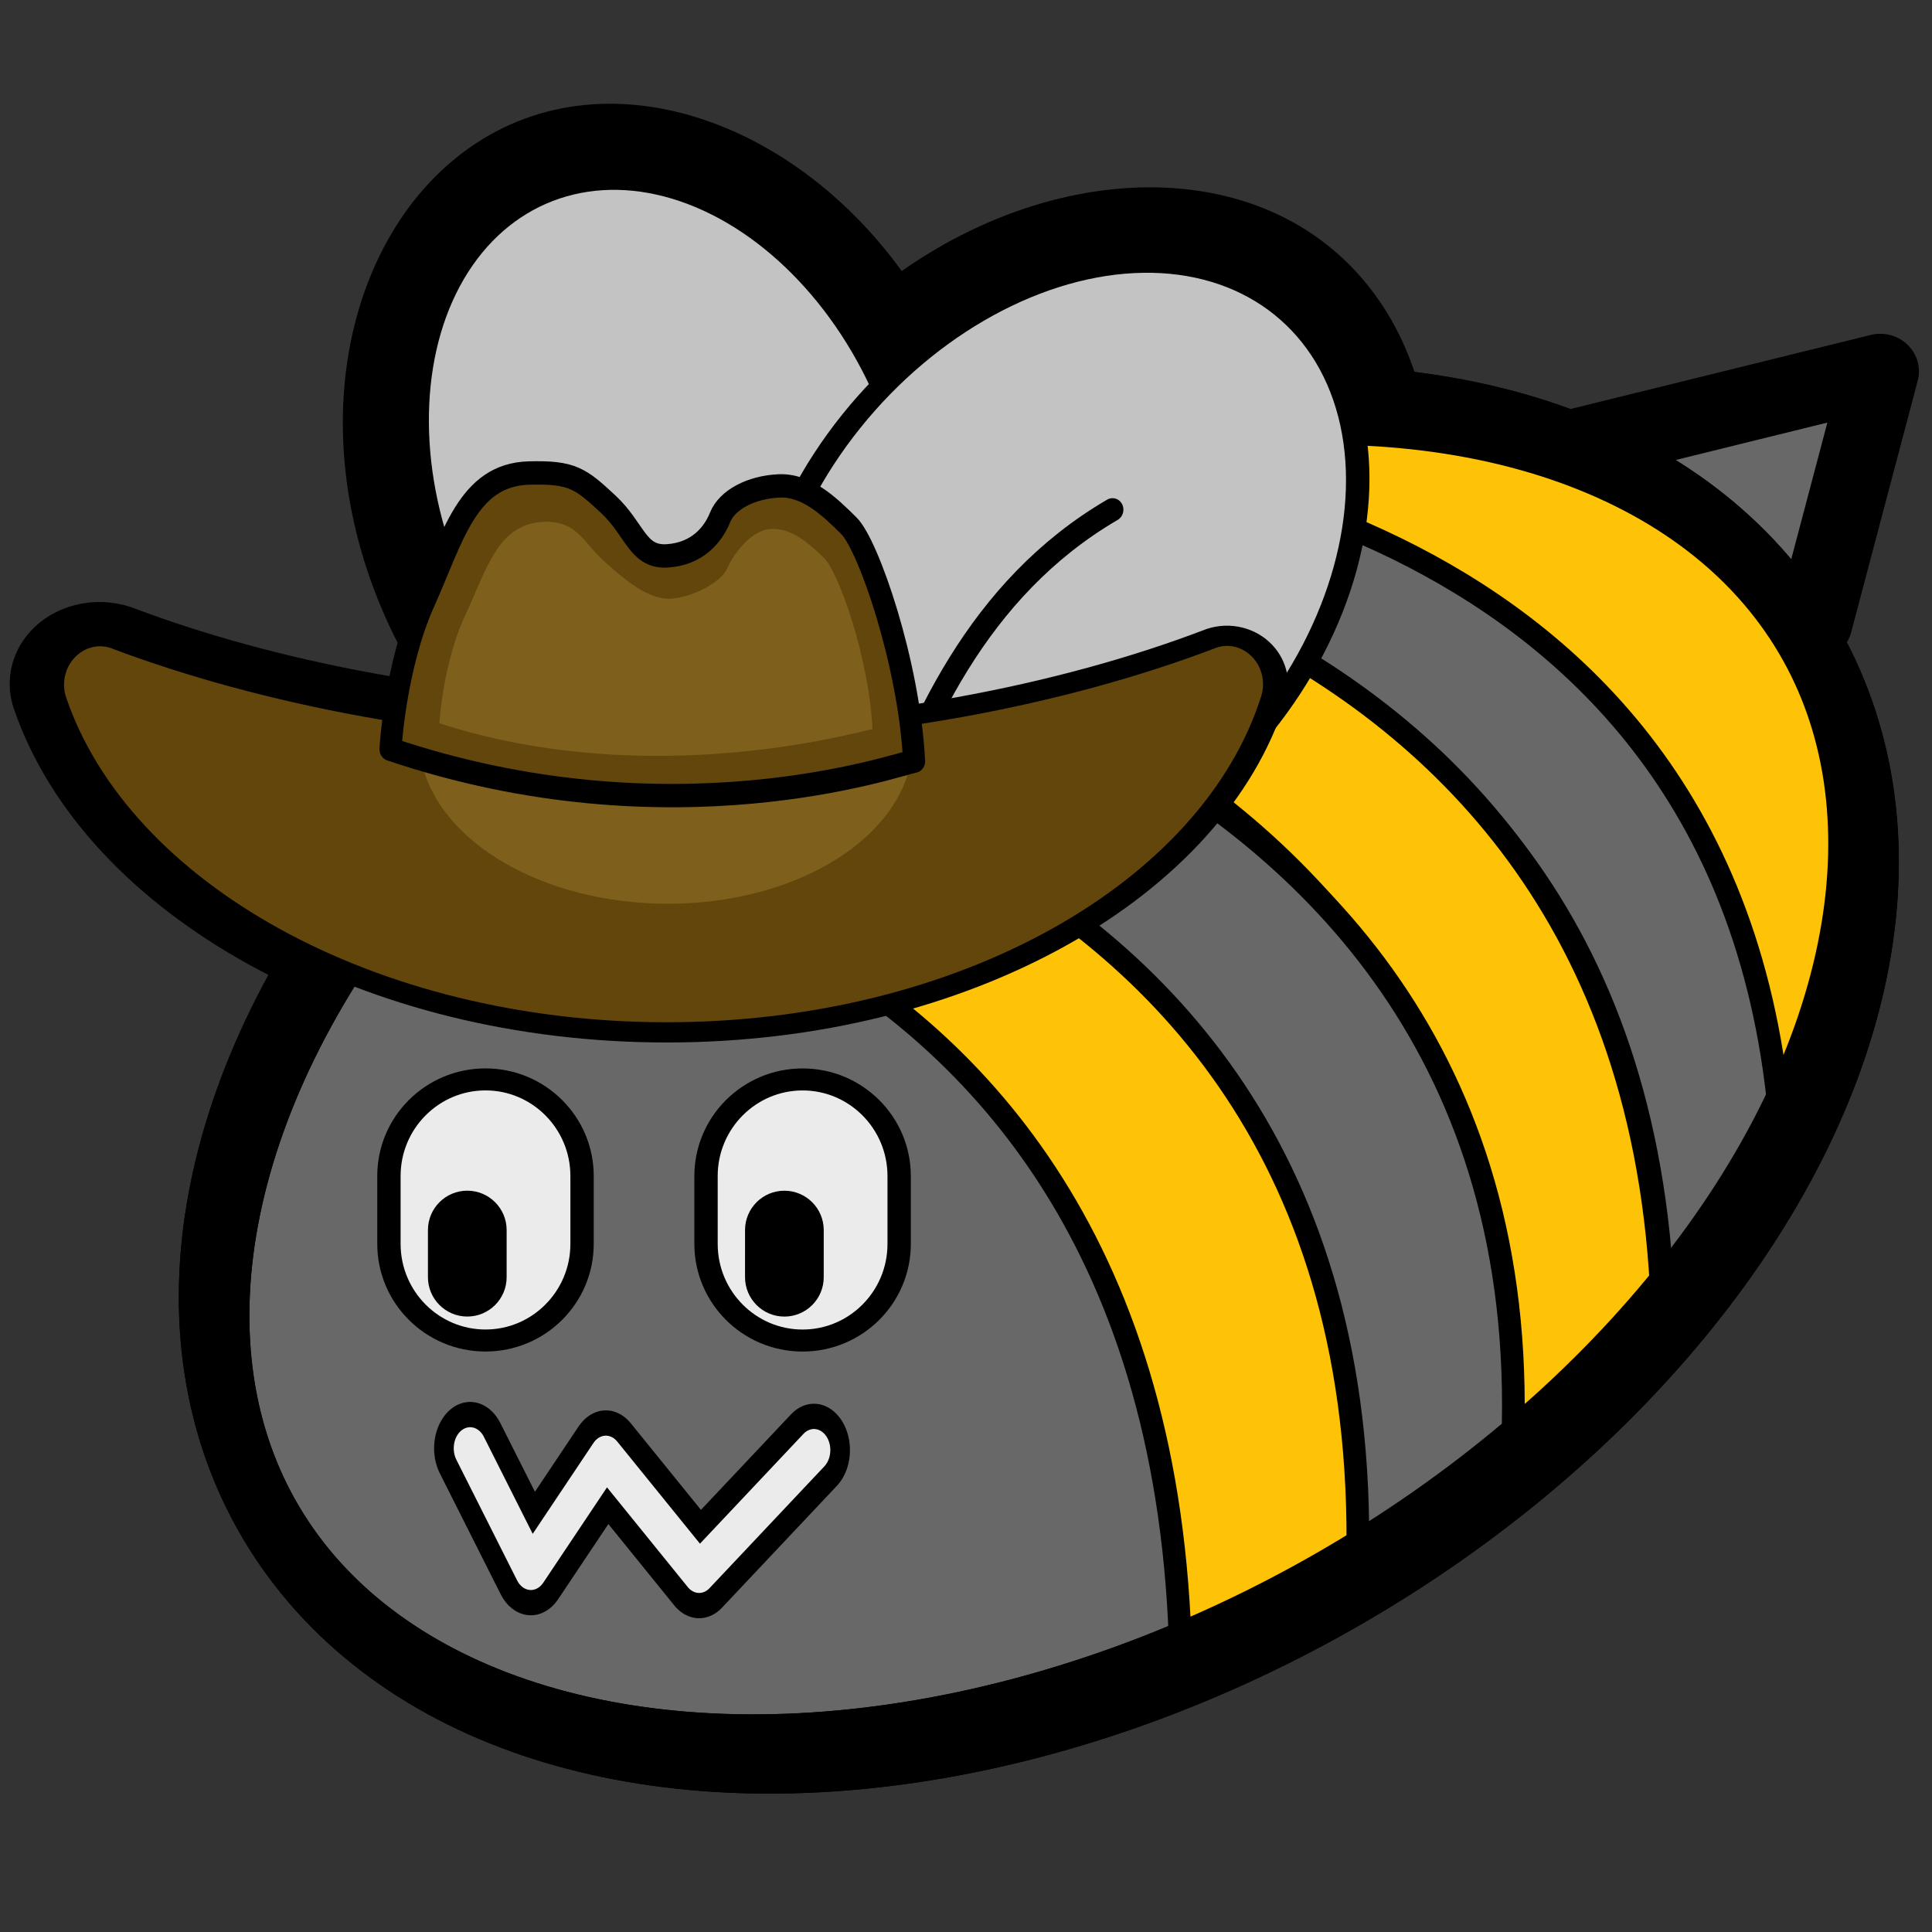 <?xml version="1.0" encoding="UTF-8" standalone="no"?>
<!DOCTYPE svg PUBLIC "-//W3C//DTD SVG 1.1//EN" "http://www.w3.org/Graphics/SVG/1.1/DTD/svg11.dtd">
<svg width="100%" height="100%" viewBox="0 0 256 256" version="1.1" xmlns="http://www.w3.org/2000/svg" xmlns:xlink="http://www.w3.org/1999/xlink" xml:space="preserve" xmlns:serif="http://www.serif.com/" style="fill-rule:evenodd;clip-rule:evenodd;stroke-linecap:round;stroke-linejoin:round;stroke-miterlimit:1.5;">
    <rect x="0" y="0" width="256" height="256" fill="#333333" stroke="none"/>
    <g transform="matrix(1,0,0,1,-1124,-1967)">
        <g id="blobbee_cowboy" transform="matrix(1,0,0,1,1124,1967)">
            <rect x="0" y="0" width="256" height="256" style="fill:none;"/>
            <g id="Hat-outline" serif:id="Hat outline" transform="matrix(-0.015,-1.55,1.917,0.001,-99.462,227.972)">
                <path d="M92.46,60.778C93.073,59.572 92.758,58.181 91.653,57.217C90.548,56.253 88.855,55.893 87.32,56.294C71.057,60.642 58.9,77.862 58.9,98.416C58.9,119.026 71.124,136.284 87.452,140.58C88.988,140.975 90.659,140.619 91.741,139.666C92.823,138.714 93.122,137.336 92.506,136.131C87.858,126.223 84.445,112.787 84.445,98.416C84.445,84.083 87.84,70.681 92.46,60.778Z" style="fill:none;stroke:black;stroke-width:5.77px;"/>
            </g>
            <g id="Bee" transform="matrix(0.948,0,0,0.948,12.661,12.759)">
                <g id="Sting" transform="matrix(0.783,0.14,-0.136,0.759,67.23,-21.11)">
                    <path d="M189.771,56.854L238.765,34.355L235.05,81.388" style="fill:rgb(104,104,104);stroke:black;stroke-width:13.47px;"/>
                </g>
                <g id="Body" transform="matrix(0.994,-0.574,0.761,1.283,-120.17,92.605)">
                    <ellipse cx="168.926" cy="110.515" rx="107.942" ry="55.376" style="fill:rgb(104,104,104);stroke:black;stroke-width:7.88px;"/>
                </g>
                <g id="Wings-outline" serif:id="Wings outline" transform="matrix(0.96,0.127,-0.127,0.96,7.569,-6.443)">
                    <g transform="matrix(1.177,-0.575,0.651,1.214,-55.893,35.953)">
                        <path d="M87.449,13.632C105.498,13.632 121.499,31.571 121.499,54.89C121.499,78.569 105.145,96.75 86.817,96.75C68.768,96.75 52.767,78.811 52.767,55.491C52.767,31.812 69.121,13.632 87.449,13.632ZM87.133,21.55C72.762,21.55 61.095,36.624 61.095,55.191C61.095,73.758 72.762,88.832 87.133,88.832C101.504,88.832 113.171,73.758 113.171,55.191C113.171,36.624 101.504,21.55 87.133,21.55Z"/>
                    </g>
                    <g transform="matrix(1.243,0.685,-0.776,1.283,74.269,-72.812)">
                        <path d="M86.822,14.272C104.841,14.272 120.856,32.204 120.856,55.485C120.856,78.414 105.191,96.109 87.444,96.109C69.424,96.109 53.41,78.177 53.41,54.896C53.41,31.967 69.075,14.272 86.822,14.272ZM87.133,21.55C72.762,21.55 61.095,36.624 61.095,55.191C61.095,73.758 72.762,88.832 87.133,88.832C101.504,88.832 113.171,73.758 113.171,55.191C113.171,36.624 101.504,21.55 87.133,21.55Z"/>
                    </g>
                </g>
                <g id="Stripes" transform="matrix(1,0,0,1,4.427,10.012)">
                    <g transform="matrix(1,-7.43708e-18,-7.43708e-18,1,92.346,-63.841)">
                        <path d="M37.588,107.021C36.302,108.044 130.102,103.736 138.911,199.269C185.818,73.536 38.054,97.55 37.588,107.021Z" style="fill:rgb(254,194,7);stroke:black;stroke-width:3.17px;"/>
                    </g>
                    <g transform="matrix(1,-7.43708e-18,-7.43708e-18,1,73.491,-52.642)">
                        <path d="M157.766,189.064C152.141,96.884 58.714,94.709 59.225,91.972L24.408,104.867C24.408,104.867 137.219,103.115 141.236,211.738L154.889,190.72" style="fill:rgb(104,104,104);stroke:black;stroke-width:3.17px;"/>
                    </g>
                    <g transform="matrix(1,-7.43708e-18,-7.43708e-18,1,55.573,-39.821)">
                        <path d="M138.184,221.282L158.96,198.917C155.015,90.156 39.958,88.264 39.959,88.304L21.516,99.184C21.345,99.215 140.506,108.796 138.184,221.282Z" style="fill:rgb(254,194,7);stroke:black;stroke-width:3.17px;"/>
                    </g>
                    <g transform="matrix(1,-7.43708e-18,-7.43708e-18,1,25.979,-19.002)">
                        <path d="M52.67,78.448L32.777,93.969C32.777,93.969 147.14,105.355 145.924,216.369L167.401,201.973C175.368,91.857 51.46,79.379 49.702,80.764" style="fill:rgb(104,104,104);stroke:black;stroke-width:3.17px;"/>
                    </g>
                    <g transform="matrix(1,-7.43708e-18,-7.43708e-18,1,-0.424,-0.546)">
                        <path d="M54.907,77.629L39.992,93.485C39.992,93.485 145.269,94.435 147.67,208.921L172.327,197.913C176.533,83.454 58.325,78.845 54.907,77.629Z" style="fill:rgb(254,194,7);stroke:black;stroke-width:3.17px;"/>
                    </g>
                </g>
                <g id="Body-outline" serif:id="Body outline" transform="matrix(0.994,-0.574,0.761,1.283,-120.17,92.605)">
                    <ellipse cx="168.926" cy="110.515" rx="107.942" ry="55.376" style="fill:none;stroke:black;stroke-width:7.88px;"/>
                </g>
                <g id="Wings" transform="matrix(0.96,0.127,-0.127,0.96,7.569,-6.443)">
                    <g id="Back-wing" serif:id="Back wing" transform="matrix(1.177,-0.575,0.651,1.214,-55.893,35.953)">
                        <ellipse cx="87.133" cy="55.191" rx="26.038" ry="33.641" style="fill:rgb(195,195,195);stroke:black;stroke-width:2.39px;"/>
                    </g>
                    <g id="Front-wing" serif:id="Front wing" transform="matrix(0.947,0,0,0.999,5.868,0.314)">
                        <g id="Front-wing-main" serif:id="Front wing main" transform="matrix(1.313,0.686,-0.82,1.284,72.244,-73.198)">
                            <ellipse cx="87.133" cy="55.191" rx="26.038" ry="33.641" style="fill:rgb(195,195,195);stroke:black;stroke-width:2.29px;"/>
                        </g>
                        <path id="Front-wing-line" serif:id="Front wing line" d="M119.334,101.013C123.249,82.03 129.669,61.104 148.451,47.276" style="fill:none;stroke:black;stroke-width:3.36px;"/>
                    </g>
                </g>
                <g id="Face" transform="matrix(1,0,0,1,-3.895,1.368)">
                    <g id="Mouth" transform="matrix(0.659,-1.17246e-18,-3.87825e-17,0.848,3.907,42.299)">
                        <path d="M79.429,171.352L92.31,191.237L108.219,172.744L128,191.722L152.351,171.648" style="fill:none;stroke:black;stroke-width:15.28px;stroke-miterlimit:2;"/>
                        <path d="M79.429,171.352L92.31,191.237L108.219,172.744L128,191.722L152.351,171.648" style="fill:none;stroke:rgb(235,235,235);stroke-width:6.95px;"/>
                    </g>
                    <g id="Eyes" transform="matrix(0.856,0.125,-0.125,0.856,35.143,7.154)">
                        <g id="Right-eye" serif:id="Right eye" transform="matrix(1.568,-0.229,0.216,1.479,-150.38,17.236)">
                            <path d="M154.615,113.255C154.615,107.493 150.203,102.815 144.77,102.815C139.336,102.815 134.924,107.493 134.924,113.255L134.924,120.6C134.924,126.362 139.336,131.04 144.77,131.04C150.203,131.04 154.615,126.362 154.615,120.6L154.615,113.255Z" style="fill:rgb(235,235,235);stroke:black;stroke-width:2.38px;"/>
                        </g>
                        <g id="Right-eye1" serif:id="Right eye" transform="matrix(0.639,-0.093,0.104,0.713,-4.685,94.519)">
                            <path d="M154.615,111.64C154.615,106.77 150.203,102.815 144.77,102.815C139.336,102.815 134.924,106.77 134.924,111.64L134.924,122.216C134.924,127.086 139.336,131.04 144.77,131.04C150.203,131.04 154.615,127.086 154.615,122.216L154.615,111.64Z"/>
                        </g>
                        <g id="Left-eye" serif:id="Left eye" transform="matrix(1.568,-0.229,0.216,1.479,-201.077,24.634)">
                            <path d="M154.615,113.255C154.615,107.493 150.203,102.815 144.77,102.815C139.336,102.815 134.924,107.493 134.924,113.255L134.924,120.6C134.924,126.362 139.336,131.04 144.77,131.04C150.203,131.04 154.615,126.362 154.615,120.6L154.615,113.255Z" style="fill:rgb(235,235,235);stroke:black;stroke-width:2.38px;"/>
                        </g>
                        <g id="Right-eye2" serif:id="Right eye" transform="matrix(0.639,-0.093,0.104,0.713,-55.382,101.917)">
                            <path d="M154.615,111.64C154.615,106.77 150.203,102.815 144.77,102.815C139.336,102.815 134.924,106.77 134.924,111.64L134.924,122.216C134.924,127.086 139.336,131.04 144.77,131.04C150.203,131.04 154.615,127.086 154.615,122.216L154.615,111.64Z"/>
                        </g>
                    </g>
                </g>
            </g>
            <g id="Hat" transform="matrix(1.467,-0.127,0.135,1.558,-114.051,-51.147)">
                <g transform="matrix(0.081,-0.988,1.297,0.106,-6.514,178.654)">
                    <path d="M92.46,60.778C93.073,59.572 92.758,58.181 91.653,57.217C90.548,56.253 88.855,55.893 87.32,56.294C71.057,60.642 58.9,77.862 58.9,98.416C58.9,119.026 71.124,136.284 87.452,140.58C88.988,140.975 90.659,140.619 91.741,139.666C92.823,138.714 93.122,137.336 92.506,136.131C87.858,126.223 84.445,112.787 84.445,98.416C84.445,84.083 87.84,70.681 92.46,60.778Z" style="fill:rgb(98,70,12);stroke:black;stroke-width:1.73px;"/>
                </g>
                <g transform="matrix(0.031,-0.379,0.512,0.042,74.792,138.233)">
                    <path d="M93.4,58.845C93.828,58.054 93.662,57.138 92.969,56.465C92.275,55.791 91.168,55.471 90.092,55.633C72.465,58.713 58.9,76.704 58.9,98.416C58.9,120.165 72.511,138.18 90.193,141.171C91.244,141.327 92.313,141.018 92.977,140.367C93.641,139.715 93.794,138.827 93.374,138.053C88.32,127.98 84.445,113.729 84.445,98.416C84.445,83.127 88.308,68.898 93.4,58.845Z" style="fill:rgb(126,95,27);"/>
                </g>
                <path d="M103.352,104.98C103.352,104.98 104.39,98.024 107.548,92.703C110.583,87.587 112.366,82.366 117.91,82.67C121.829,82.886 122.511,83.527 124.766,85.869C127.021,88.211 126.971,90.627 129.688,90.675C132.405,90.724 133.955,89.209 134.712,87.799C135.469,86.389 137.702,85.488 140.22,85.586C142.738,85.683 144.606,87.707 146.189,89.463C147.773,91.219 150.527,101.464 150.205,109.808C148.674,109.945 127.861,115.055 103.352,104.98Z" style="fill:rgb(98,70,12);stroke:black;stroke-width:1.98px;"/>
                <g transform="matrix(0.754,0,0,0.728,30.009,26.716)">
                    <path d="M103.352,104.98C103.352,104.98 104.39,98.024 107.548,92.703C110.583,87.587 112.366,82.366 117.91,82.67C121.829,82.886 122.353,85.496 124.608,87.838C126.863,90.179 129.491,92.806 132.208,92.855C134.925,92.903 138.387,91.367 139.144,89.956C139.901,88.546 142.292,85.677 144.81,85.774C147.328,85.872 149.196,87.895 150.779,89.652C152.363,91.408 155.117,101.653 154.795,109.997C153.264,110.134 127.861,115.055 103.352,104.98Z" style="fill:rgb(126,95,27);"/>
                </g>
            </g>
        </g>
    </g>
</svg>

